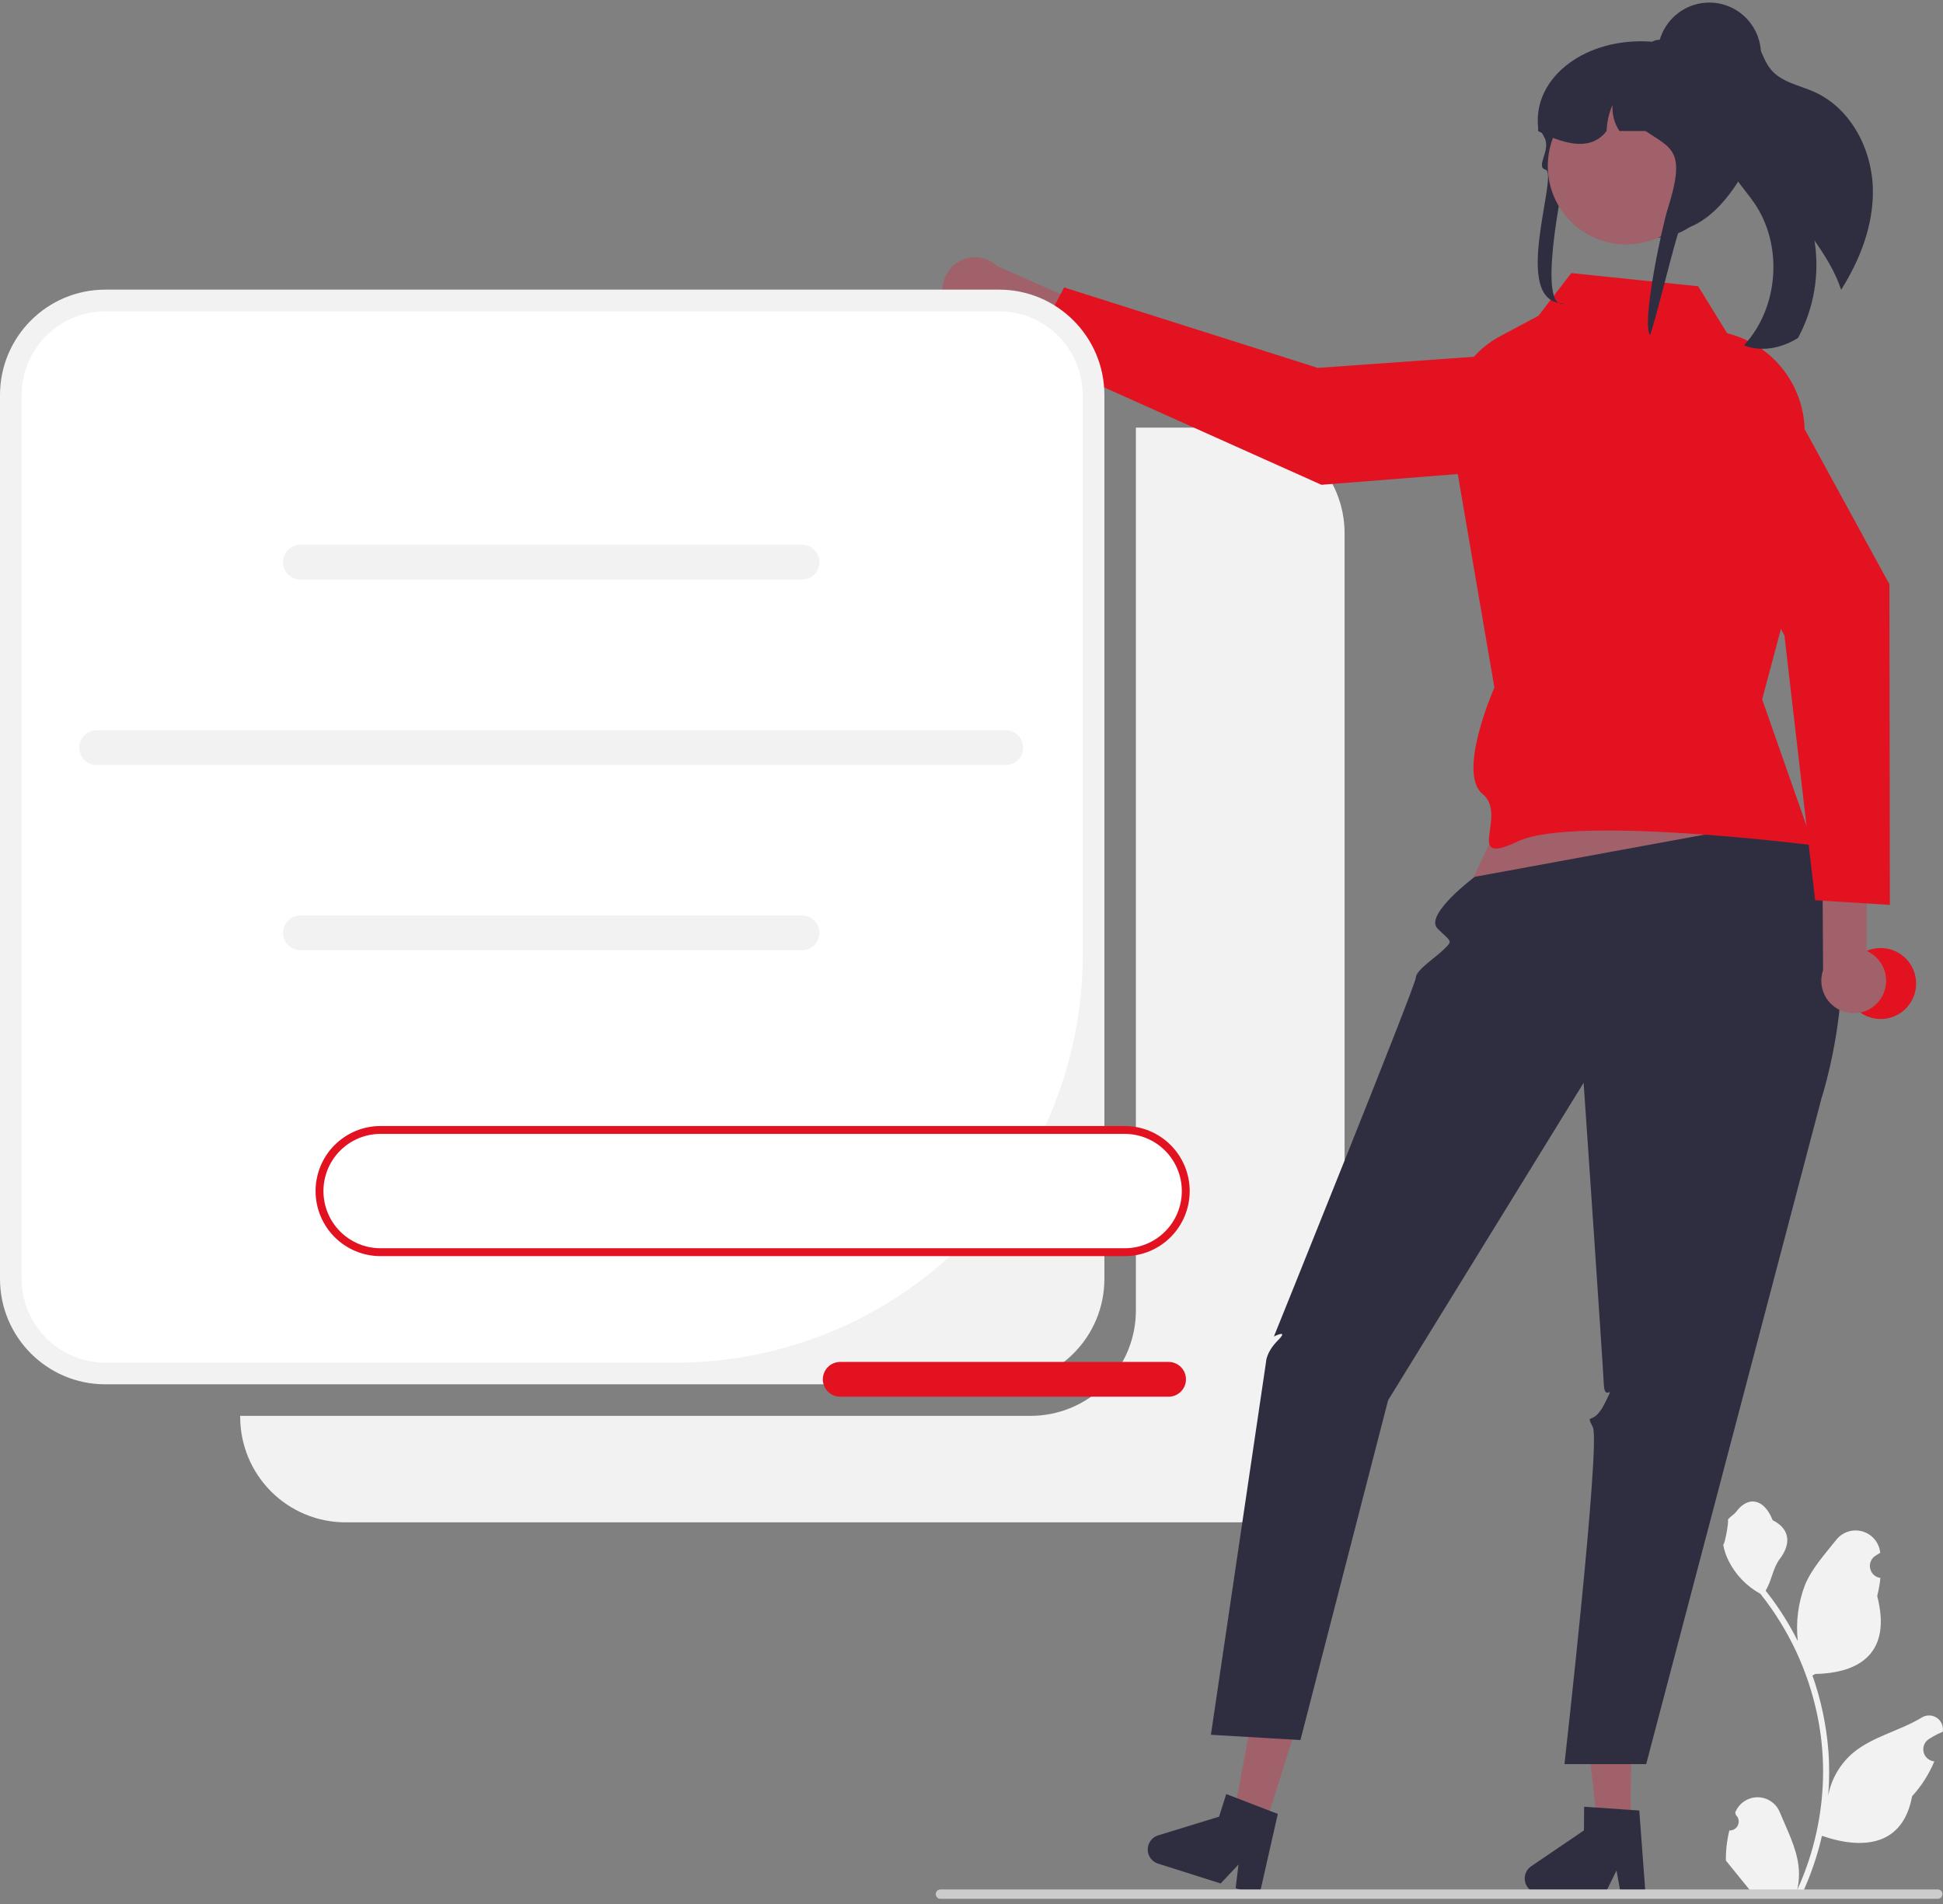 <svg width="250" height="245" viewBox="0 0 250 245" fill="none" xmlns="http://www.w3.org/2000/svg">
<rect x="0" y="0" width="250" height="245" fill="#808080" stroke="none"/>
<g clip-path="url(#clip0_1227_30785)">
<path d="M209.794 234.932L205.544 234.895L203.663 218.094L209.935 218.147L209.794 234.932Z" fill="#A0616A"/>
<path d="M196.181 241.7C196.177 242.205 196.373 242.69 196.726 243.05C197.079 243.41 197.561 243.615 198.065 243.62L206.514 243.691L207.994 240.687L208.537 243.706L211.725 243.735L210.92 232.969L209.811 232.895L205.286 232.583L203.827 232.485L203.801 235.531L197.013 240.142C196.759 240.315 196.55 240.547 196.405 240.818C196.26 241.09 196.183 241.392 196.181 241.7Z" fill="#2F2E41"/>
<path d="M162.762 234.951L158.71 233.665L161.84 217.052L167.821 218.948L162.762 234.951Z" fill="#A0616A"/>
<path d="M147.764 237.415C147.612 237.896 147.658 238.418 147.89 238.866C148.121 239.314 148.521 239.651 149.002 239.804L157.058 242.358L159.353 239.923L158.986 242.968L162.026 243.934L164.414 233.406L163.376 233.009L159.142 231.379L157.776 230.856L156.858 233.76L149.017 236.17C148.723 236.261 148.456 236.421 148.237 236.638C148.019 236.855 147.857 237.121 147.764 237.415Z" fill="#2F2E41"/>
<path d="M222.511 235.538C222.746 235.549 222.98 235.487 223.179 235.361C223.378 235.234 223.533 235.05 223.624 234.832C223.715 234.614 223.737 234.373 223.687 234.143C223.637 233.912 223.517 233.702 223.344 233.542L223.265 233.228C223.276 233.203 223.286 233.178 223.297 233.153C223.534 232.592 223.931 232.113 224.439 231.778C224.947 231.442 225.543 231.264 226.151 231.266C226.76 231.269 227.354 231.451 227.859 231.79C228.365 232.13 228.759 232.611 228.992 233.174C229.923 235.421 231.109 237.672 231.401 240.048C231.53 241.098 231.476 242.163 231.241 243.194C233.429 238.414 234.565 233.219 234.572 227.961C234.573 226.641 234.499 225.323 234.353 224.011C234.232 222.936 234.064 221.869 233.849 220.809C232.676 215.059 230.159 209.67 226.503 205.084C224.733 204.117 223.302 202.63 222.403 200.823C222.077 200.174 221.846 199.481 221.719 198.765C221.918 198.791 222.471 195.746 222.321 195.56C222.599 195.137 223.097 194.927 223.401 194.514C224.912 192.462 226.993 192.821 228.08 195.609C230.401 196.782 230.424 198.729 228.999 200.6C228.093 201.791 227.969 203.403 227.174 204.677C227.255 204.782 227.34 204.884 227.422 204.989C228.918 206.915 230.221 208.983 231.314 211.164C231.048 208.721 231.365 206.249 232.239 203.953C233.125 201.813 234.785 200.011 236.247 198.161C236.633 197.664 237.158 197.293 237.755 197.095C238.353 196.897 238.995 196.88 239.601 197.048C240.208 197.215 240.751 197.559 241.162 198.035C241.574 198.512 241.835 199.1 241.913 199.725C241.916 199.753 241.919 199.78 241.921 199.807C241.704 199.93 241.492 200.06 241.284 200.198C241.023 200.373 240.82 200.623 240.703 200.915C240.586 201.207 240.56 201.527 240.628 201.835C240.696 202.142 240.855 202.421 241.084 202.637C241.313 202.852 241.602 202.992 241.913 203.04L241.944 203.045C241.867 203.829 241.73 204.606 241.535 205.369C243.411 212.633 239.362 215.279 233.581 215.398C233.453 215.464 233.329 215.529 233.201 215.592C234.299 218.707 234.987 221.953 235.249 225.247C235.398 227.19 235.389 229.142 235.223 231.084L235.233 231.015C235.652 228.856 236.802 226.908 238.489 225.499C240.994 223.438 244.534 222.679 247.237 221.022C247.525 220.837 247.859 220.738 248.2 220.737C248.541 220.736 248.876 220.833 249.164 221.017C249.452 221.2 249.682 221.462 249.827 221.772C249.971 222.082 250.024 222.427 249.979 222.766L249.968 222.838C249.565 223.002 249.173 223.192 248.793 223.405C248.576 223.528 248.363 223.658 248.155 223.796C247.894 223.97 247.692 224.22 247.575 224.512C247.458 224.804 247.431 225.125 247.499 225.432C247.567 225.74 247.726 226.019 247.956 226.234C248.185 226.449 248.474 226.59 248.784 226.638L248.816 226.643C248.839 226.646 248.859 226.65 248.881 226.653C248.193 228.3 247.227 229.815 246.025 231.133C244.852 237.475 239.816 238.076 234.428 236.23H234.425C233.834 238.803 232.977 241.307 231.869 243.702H222.74C222.707 243.601 222.678 243.496 222.648 243.394C223.493 243.447 224.341 243.397 225.174 243.243C224.497 242.411 223.82 241.572 223.142 240.74C223.127 240.724 223.113 240.708 223.1 240.69C222.756 240.264 222.409 239.841 222.066 239.415L222.065 239.415C222.047 238.109 222.197 236.806 222.511 235.538L222.511 235.538Z" fill="#F2F2F2"/>
<path d="M120.4 243.73C120.4 243.809 120.416 243.888 120.446 243.961C120.476 244.034 120.52 244.101 120.576 244.157C120.632 244.213 120.699 244.258 120.772 244.288C120.846 244.318 120.924 244.334 121.003 244.333H249.326C249.486 244.333 249.64 244.27 249.753 244.157C249.866 244.043 249.929 243.89 249.929 243.73C249.929 243.569 249.866 243.416 249.753 243.303C249.64 243.189 249.486 243.126 249.326 243.126H121.003C120.924 243.125 120.846 243.141 120.772 243.171C120.699 243.201 120.632 243.246 120.576 243.302C120.52 243.358 120.476 243.425 120.446 243.498C120.416 243.572 120.4 243.65 120.4 243.73Z" fill="#CCCCCC"/>
<path d="M241.983 131.124C244.502 131.124 246.543 129.079 246.543 126.557C246.543 124.035 244.502 121.99 241.983 121.99C239.465 121.99 237.424 124.035 237.424 126.557C237.424 129.079 239.465 131.124 241.983 131.124Z" fill="#E21221"/>
<path d="M159.454 55.029H146.152V168.617C146.152 170.399 145.802 172.164 145.121 173.811C144.44 175.457 143.442 176.953 142.184 178.213C140.925 179.474 139.432 180.473 137.788 181.155C136.144 181.837 134.382 182.188 132.603 182.188H30.904V182.318C30.904 184.1 31.255 185.865 31.936 187.511C32.617 189.158 33.615 190.654 34.873 191.914C36.131 193.174 37.625 194.174 39.269 194.856C40.912 195.538 42.674 195.889 44.453 195.889H159.454C161.233 195.889 162.995 195.538 164.639 194.856C166.283 194.174 167.777 193.174 169.035 191.914C170.293 190.654 171.291 189.158 171.972 187.511C172.653 185.865 173.003 184.1 173.003 182.318V68.6C173.003 65.001 171.576 61.549 169.035 59.004C166.494 56.459 163.047 55.029 159.454 55.029Z" fill="#F2F2F2"/>
<path d="M121.957 39.578C122.29 40.084 122.729 40.511 123.244 40.83C123.758 41.15 124.335 41.353 124.936 41.427C125.537 41.5 126.146 41.442 126.722 41.257C127.298 41.071 127.827 40.763 128.272 40.352L147.253 48.929L150.912 44.254L128.294 34.232C127.549 33.533 126.573 33.132 125.553 33.105C124.532 33.078 123.536 33.427 122.755 34.086C121.974 34.745 121.461 35.668 121.314 36.68C121.167 37.692 121.396 38.724 121.957 39.578H121.957Z" fill="#A0616A"/>
<path d="M203.415 44.926L205.297 55.611C205.385 56.11 205.368 56.621 205.247 57.112C205.125 57.604 204.903 58.065 204.594 58.465C204.284 58.865 203.895 59.196 203.45 59.437C203.005 59.677 202.515 59.822 202.012 59.862L170.024 62.381L132.424 45.526L136.915 36.987L169.555 47.34L203.415 44.926Z" fill="#E21221"/>
<path d="M128.55 37.269H13.549C6.066 37.269 0 43.345 0 50.84V164.558C0 172.053 6.066 178.129 13.549 178.129H128.55C136.033 178.129 142.099 172.053 142.099 164.558V50.84C142.099 43.345 136.033 37.269 128.55 37.269Z" fill="#F2F2F2"/>
<path d="M13.549 40.06C12.136 40.06 10.736 40.339 9.43 40.88C8.124 41.422 6.938 42.216 5.938 43.217C4.939 44.218 4.146 45.407 3.605 46.715C3.065 48.023 2.786 49.424 2.786 50.84V164.558C2.786 167.417 3.92 170.159 5.938 172.18C7.957 174.202 10.694 175.338 13.549 175.338H86.945C93.822 175.338 100.632 173.981 106.985 171.345C113.338 168.709 119.111 164.846 123.974 159.975C128.837 155.105 132.694 149.323 135.326 142.959C137.958 136.595 139.312 129.775 139.312 122.887V50.84C139.312 49.424 139.034 48.023 138.493 46.715C137.952 45.407 137.159 44.218 136.16 43.217C135.16 42.216 133.974 41.422 132.668 40.88C131.362 40.339 129.963 40.06 128.549 40.06H13.549Z" fill="white"/>
<path d="M150.361 179.723H108.105C107.513 179.723 106.945 179.487 106.526 179.067C106.107 178.648 105.872 178.079 105.872 177.486C105.872 176.893 106.107 176.324 106.526 175.904C106.945 175.485 107.513 175.249 108.105 175.249H150.361C150.953 175.249 151.521 175.485 151.94 175.904C152.359 176.324 152.594 176.893 152.594 177.486C152.594 178.079 152.359 178.648 151.94 179.067C151.521 179.487 150.953 179.723 150.361 179.723Z" fill="#E21221"/>
<path d="M144.715 145.398H48.963C46.88 145.398 44.883 146.227 43.41 147.702C41.938 149.177 41.11 151.177 41.11 153.263C41.11 155.349 41.938 157.35 43.41 158.825C44.883 160.3 46.88 161.129 48.963 161.129H144.715C146.798 161.129 148.795 160.3 150.268 158.825C151.741 157.35 152.568 155.349 152.568 153.263C152.568 151.177 151.741 149.177 150.268 147.702C148.795 146.227 146.798 145.398 144.715 145.398Z" fill="white"/>
<path d="M144.715 161.636H48.963C46.746 161.636 44.62 160.754 43.052 159.184C41.484 157.614 40.603 155.484 40.603 153.263C40.603 151.043 41.484 148.913 43.052 147.343C44.62 145.773 46.746 144.891 48.963 144.891H144.715C146.932 144.891 149.058 145.773 150.626 147.343C152.194 148.913 153.074 151.043 153.074 153.263C153.074 155.484 152.194 157.614 150.626 159.184C149.058 160.754 146.932 161.636 144.715 161.636ZM48.963 145.905C47.014 145.905 45.146 146.681 43.768 148.061C42.391 149.44 41.617 151.312 41.617 153.263C41.617 155.215 42.391 157.086 43.768 158.466C45.146 159.846 47.014 160.621 48.963 160.621H144.715C146.663 160.621 148.532 159.846 149.91 158.466C151.287 157.086 152.061 155.215 152.061 153.263C152.061 151.312 151.287 149.44 149.91 148.061C148.532 146.681 146.663 145.905 144.715 145.905H48.963Z" fill="#E21221"/>
<path d="M103.198 122.27H38.65C38.058 122.27 37.49 122.035 37.071 121.615C36.652 121.196 36.417 120.627 36.417 120.034C36.417 119.44 36.652 118.871 37.071 118.452C37.49 118.033 38.058 117.797 38.65 117.797H103.198C103.79 117.797 104.358 118.033 104.777 118.452C105.195 118.871 105.431 119.44 105.431 120.034C105.431 120.627 105.195 121.196 104.777 121.615C104.358 122.035 103.79 122.27 103.198 122.27Z" fill="#F2F2F2"/>
<path d="M129.408 98.436H12.438C11.846 98.436 11.278 98.201 10.859 97.781C10.44 97.362 10.205 96.793 10.205 96.2C10.205 95.606 10.44 95.037 10.859 94.618C11.278 94.198 11.846 93.963 12.438 93.963H129.408C130.001 93.963 130.569 94.198 130.987 94.618C131.406 95.037 131.641 95.606 131.641 96.2C131.641 96.793 131.406 97.362 130.987 97.781C130.569 98.201 130.001 98.436 129.408 98.436Z" fill="#F2F2F2"/>
<path d="M199.373 92.021L187.721 116.885L232.545 112.338L223.189 88.469L199.373 92.021Z" fill="#A0616A"/>
<path d="M230.504 105.346L189.748 112.826C189.748 112.826 183.21 117.723 184.959 119.477C186.708 121.231 186.979 120.96 185.83 122.11C184.681 123.261 182.197 124.799 182.173 125.806C182.148 126.813 163.91 171.975 163.91 171.975C163.91 171.975 165.936 170.96 164.416 172.483C162.896 174.005 162.896 175.263 162.896 175.263L155.804 223.226L167.323 223.905L178.602 180.178L203.761 139.327C203.761 139.327 206.257 175.756 206.362 178.179C206.466 180.602 207.986 177.557 206.466 180.602C204.946 183.646 203.933 181.616 204.946 183.646C205.96 185.676 201.296 226.999 201.296 226.999H211.81L234.36 141.348C234.36 141.348 242.383 116.861 230.504 105.346Z" fill="#2F2E41"/>
<path d="M242.035 128.44C242.359 127.928 242.568 127.352 242.648 126.752C242.728 126.151 242.677 125.54 242.498 124.961C242.319 124.382 242.016 123.849 241.611 123.399C241.206 122.948 240.708 122.592 240.152 122.353L240.185 101.497L234.428 100.069L234.57 124.841C234.238 125.808 234.273 126.864 234.666 127.808C235.06 128.752 235.786 129.518 236.706 129.962C237.626 130.406 238.677 130.496 239.659 130.215C240.642 129.935 241.487 129.303 242.035 128.44V128.44Z" fill="#A0616A"/>
<path d="M103.198 74.571H38.65C38.058 74.571 37.49 74.336 37.071 73.916C36.652 73.497 36.417 72.928 36.417 72.335C36.417 71.741 36.652 71.172 37.071 70.753C37.49 70.333 38.058 70.098 38.65 70.098H103.198C103.79 70.098 104.358 70.333 104.777 70.753C105.195 71.172 105.431 71.741 105.431 72.335C105.431 72.928 105.195 73.497 104.777 73.916C104.358 74.336 103.79 74.571 103.198 74.571Z" fill="#F2F2F2"/>
<path d="M218.497 36.836L202.171 35.137L197.942 40.637L193.014 43.266C190.929 44.378 189.208 46.068 188.056 48.135C186.905 50.201 186.372 52.556 186.522 54.917L192.28 88.469C192.28 88.469 187.416 99.439 190.76 102.169C194.105 104.9 188.175 111.662 195.32 108.259C202.465 104.855 233.317 108.766 233.317 108.766L226.731 89.991L231.651 71.542L232.192 56.072C232.294 53.182 231.437 50.339 229.756 47.986C228.076 45.634 225.666 43.905 222.901 43.068L222.213 42.86L218.497 36.836Z" fill="#E21221"/>
<path d="M213.524 51.827L222.484 45.728C222.902 45.444 223.374 45.25 223.872 45.159C224.369 45.068 224.879 45.083 225.371 45.201C225.862 45.32 226.323 45.54 226.724 45.848C227.126 46.156 227.458 46.544 227.701 46.988L243.104 75.18L243.163 116.44L233.546 115.837L229.599 81.773L213.524 51.827Z" fill="#E21221"/>
<path d="M240.974 24.3C241.081 28.909 239.361 33.372 236.891 37.291C236.156 35.003 234.837 32.92 233.461 30.935C234.154 35.23 233.415 39.634 231.358 43.466C231.286 43.518 231.21 43.567 231.133 43.611C229.119 44.824 226.566 45.316 224.388 44.439C228.889 39.58 229.462 31.528 225.688 26.077C224.62 24.531 223.238 23.163 222.576 21.403C221.531 18.594 222.536 15.502 223.169 12.574C223.762 9.849 223.865 6.606 222.04 4.609C222.235 4.33 222.501 4.108 222.81 3.965C223.118 3.823 223.46 3.765 223.798 3.798C224.924 3.957 225.743 4.937 226.264 5.946C226.786 6.955 227.13 8.074 227.857 8.945C229.204 10.577 231.497 10.962 233.43 11.822C238.11 13.91 240.862 19.171 240.974 24.3Z" fill="#2F2E41"/>
<path d="M201.58 21.664C201.847 20.727 200.004 26.458 200.893 26.561C204.945 27.027 210.506 29.45 213.328 30.581C213.455 30.566 213.582 30.551 213.705 30.533C214.008 30.5 214.303 30.451 214.595 30.396C221.165 29.151 223.691 19.042 223.691 18.95C223.691 18.495 222.602 6.014 220.887 5.829C220.436 5.78 219.984 5.755 219.53 5.755H215.274C214.393 5.565 213.5 5.435 212.601 5.367H212.594C204.024 4.713 197.267 9.945 197.899 16.311C197.902 16.318 197.91 16.326 197.914 16.333C198.097 16.606 198.257 16.865 198.399 17.113C198.538 17.345 198.654 17.567 198.755 17.778C199.536 19.403 197.528 21.449 198.859 21.831C200.63 22.338 194.202 39.029 201.211 39.029C197.802 40 200.842 24.251 201.58 21.664Z" fill="#2F2E41"/>
<path d="M209.229 31.458C214.795 31.458 219.308 26.938 219.308 21.363C219.308 15.788 214.795 11.269 209.229 11.269C203.663 11.269 199.15 15.788 199.15 21.363C199.15 26.938 203.663 31.458 209.229 31.458Z" fill="#A0616A"/>
<path d="M197.898 16.861C198.067 16.95 198.231 17.031 198.399 17.113C198.575 17.198 198.751 17.282 198.926 17.36C202.301 18.893 205.048 19.063 206.715 16.861C206.759 15.703 207.019 14.562 207.481 13.499C207.399 14.687 207.712 15.869 208.37 16.861H211.727C215.184 19.159 216.959 19.399 214.56 26.944C213.891 29.046 211.231 41.279 212.277 43.094C212.58 43.06 215.8 29.661 216.092 29.606C222.662 28.361 226.837 17.519 226.302 16.906C226.305 15.162 225.904 13.44 225.132 11.877C224.156 9.896 222.633 8.237 220.745 7.096C219.619 6.55 218.446 6.108 217.239 5.777C217.209 5.77 217.183 5.762 217.153 5.755C216.783 5.655 216.406 5.563 216.028 5.485C215.248 5.32 214.46 5.201 213.666 5.127C213.61 5.123 213.554 5.12 213.502 5.12C213.185 5.12 212.874 5.206 212.601 5.367C212.597 5.367 212.597 5.371 212.594 5.371C212.399 5.485 212.228 5.637 212.093 5.818C211.854 6.122 211.725 6.498 211.727 6.886H207.989C207.851 6.886 207.713 6.889 207.574 6.897C205.08 6.982 202.707 7.997 200.92 9.742C199.134 11.487 198.061 13.838 197.913 16.333C197.902 16.51 197.898 16.684 197.898 16.861Z" fill="#2F2E41"/>
<path d="M219.935 13.634C223.602 13.634 226.575 10.657 226.575 6.984C226.575 3.311 223.602 0.333 219.935 0.333C216.268 0.333 213.295 3.311 213.295 6.984C213.295 10.657 216.268 13.634 219.935 13.634Z" fill="#2F2E41"/>
</g>
<defs>
<clipPath id="clip0_1227_30785">
<rect width="250" height="244" fill="white" transform="translate(0 0.333)"/>
</clipPath>
</defs>
</svg>
